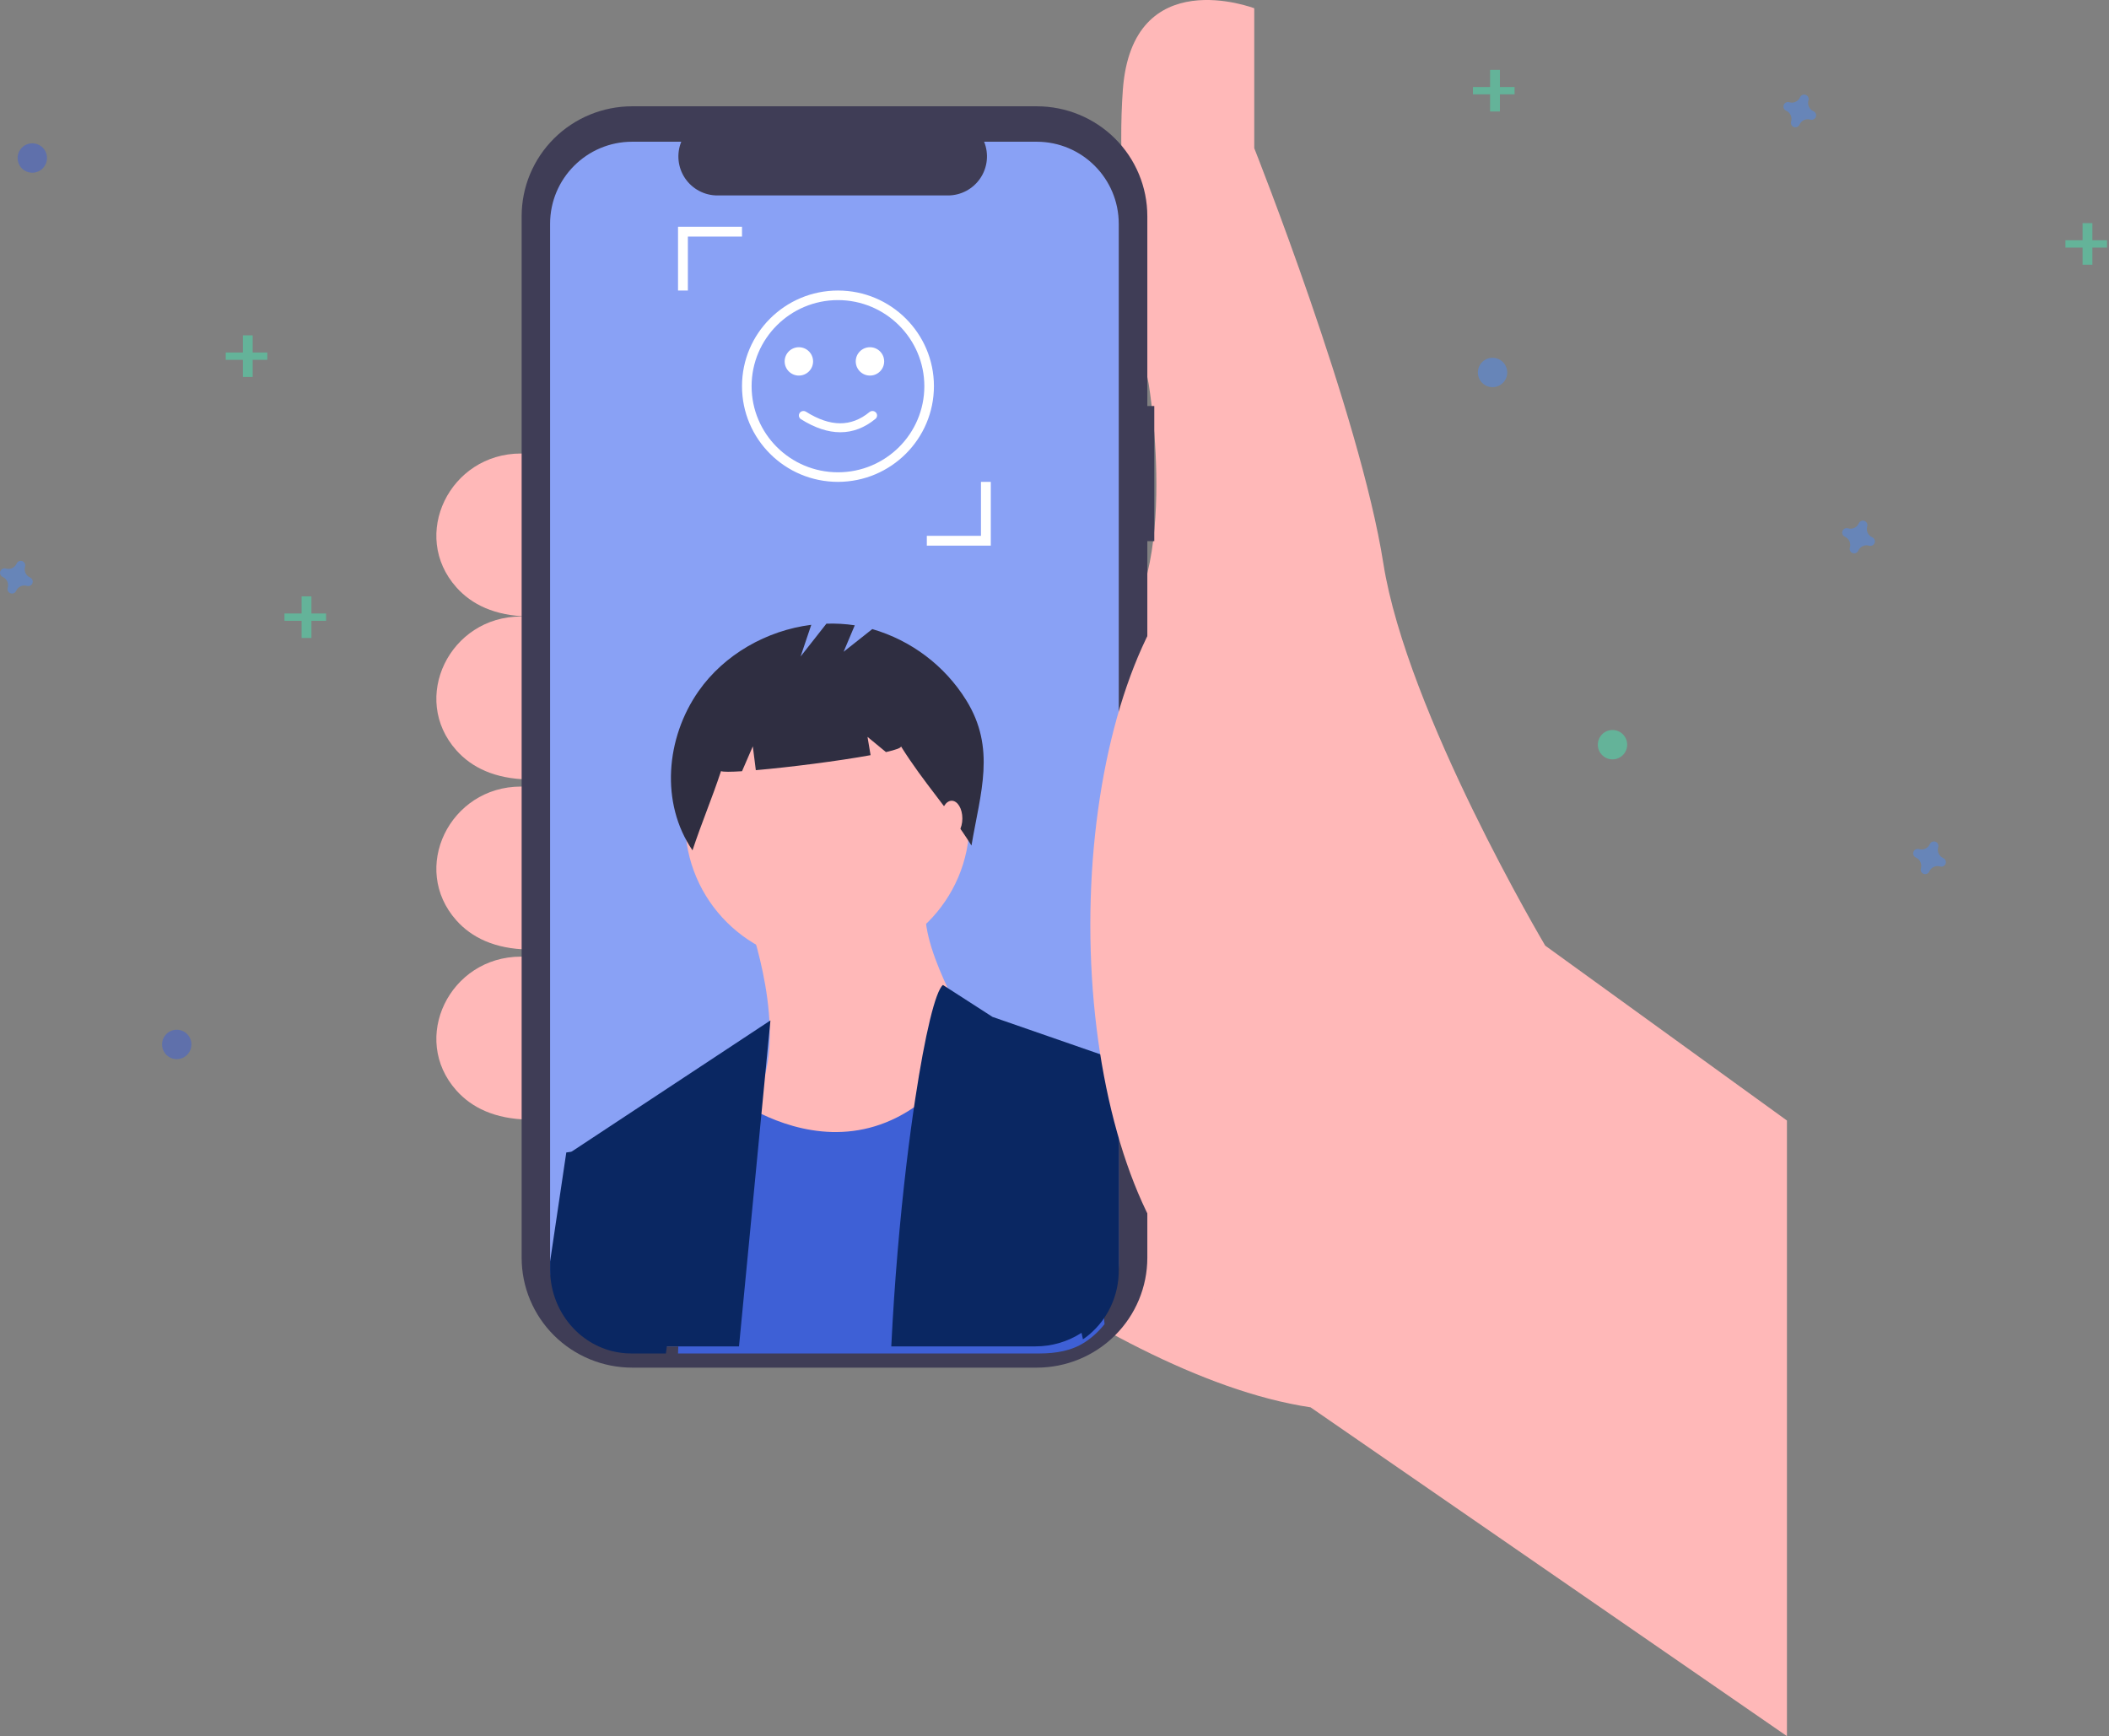 <?xml version="1.0" encoding="UTF-8"?>
<svg width="215px" height="177px" viewBox="0 0 215 177" version="1.1" xmlns="http://www.w3.org/2000/svg" xmlns:xlink="http://www.w3.org/1999/xlink">
    <rect x="0" y="0" width="215" height="177" fill="#808080" stroke="none"/>
    <!-- Generator: Sketch 52.6 (67491) - http://www.bohemiancoding.com/sketch -->
    <title>Group 2</title>
    <desc>Created with Sketch.</desc>
    <g id="Intro---Mobile" stroke="none" stroke-width="1" fill="none" fill-rule="evenodd">
        <g id="1.-ID" transform="translate(-84, -222)">
            <g id="Group-2" transform="translate(84, 222)">
                <g id="undraw_sentiment_analysis_jp6w" transform="translate(44.483, 0)">
                    <path d="M137.685,114.24 L113.045,96.41 C113.045,96.41 98.93,72.637 96.538,57.422 C94.146,42.208 83.381,15.107 83.381,15.107 L83.381,0.843 C83.381,0.843 70.941,-3.912 69.984,9.163 C69.027,22.239 72.616,39.117 72.616,39.117 C72.616,39.117 76.204,60.513 68.071,65.981 L38.407,114.24 C38.407,114.24 66.874,140.152 89.122,143.48 L137.685,177 L137.685,114.24 Z" id="Path" fill="#FFB8B8"></path>
                    <path d="M9.421,46.237 L8.616,46.237 C1.365,46.237 -2.71,54.572 2.054,59.893 C3.587,61.606 5.918,62.792 9.421,62.853 L9.421,46.237 Z" id="Path" fill="#FFB8B8"></path>
                    <path d="M9.421,62.853 L8.616,62.853 C1.365,62.853 -2.71,71.188 2.054,76.51 C3.587,78.223 5.918,79.408 9.421,79.469 L9.421,62.853 Z" id="Path" fill="#FFB8B8"></path>
                    <path d="M9.421,80.192 L8.616,80.192 C1.365,80.192 -2.71,88.527 2.054,93.849 C3.587,95.561 5.918,96.747 9.421,96.808 L9.421,80.192 Z" id="Path" fill="#FFB8B8"></path>
                    <path d="M9.421,97.531 L8.616,97.531 C1.365,97.531 -2.71,105.865 2.054,111.187 C3.587,112.9 5.918,114.086 9.421,114.147 L9.421,97.531 Z" id="Path" fill="#FFB8B8"></path>
                    <path d="M73.19,41.396 L72.48,41.396 L72.48,22.04 C72.48,19.068 71.292,16.219 69.179,14.118 C67.066,12.017 64.2,10.837 61.212,10.837 L19.964,10.837 C16.976,10.837 14.109,12.017 11.996,14.118 C9.883,16.219 8.696,19.068 8.696,22.04 L8.696,128.23 C8.696,131.201 9.883,134.05 11.996,136.151 C14.109,138.252 16.976,139.433 19.964,139.433 L61.212,139.433 C64.2,139.433 67.066,138.252 69.179,136.151 C71.292,134.05 72.48,131.201 72.48,128.23 L72.48,55.174 L73.19,55.174 L73.19,41.396 Z" id="Path" fill="#3F3D56"></path>
                    <path d="M69.567,22.819 L69.567,128.895 C69.563,131.407 68.436,133.786 66.493,135.379 C66.281,135.553 66.06,135.716 65.83,135.866 C64.458,136.781 62.845,137.268 61.196,137.265 L19.966,137.265 C19.298,137.267 18.631,137.187 17.982,137.028 C14.233,136.113 11.594,132.754 11.595,128.895 L11.595,22.819 C11.595,18.197 15.343,14.449 19.966,14.449 L24.969,14.449 C24.469,15.675 24.612,17.069 25.35,18.168 C26.089,19.267 27.327,19.926 28.651,19.926 L52.157,19.926 C53.48,19.925 54.717,19.265 55.456,18.167 C56.195,17.069 56.339,15.675 55.841,14.449 L61.196,14.449 C65.819,14.449 69.567,18.197 69.567,22.819 Z" id="Path" fill="#89A1F5"></path>
                    <path d="M31.885,93.996 C31.885,93.996 35.951,105.224 32.789,111.511 C29.626,117.798 37.759,124.984 37.759,124.984 C37.759,124.984 58.995,114.206 56.284,108.816 C53.573,103.427 49.055,96.242 49.958,91.751 L31.885,93.996 Z" id="Path" fill="#FFB8B8"></path>
                    <ellipse id="Oval" fill="#FFB8B8" cx="39.856" cy="83.804" rx="14.493" ry="14.449"></ellipse>
                    <path d="M68.118,134.999 C67.735,135.487 67.3,135.931 66.821,136.323 C66.606,136.499 66.382,136.663 66.15,136.815 C64.807,137.707 63.198,137.988 61.464,137.988 L24.638,137.988 L25.275,120.339 L29.368,111.258 C30.287,111.978 31.271,112.612 32.306,113.151 C32.551,113.283 32.811,113.415 33.082,113.544 C36.916,115.394 43.183,117.02 49.258,112.491 C51.17,111.067 53.063,109.03 54.858,106.2 L66.201,112.621 L66.797,119.577 L68.118,134.999 Z" id="Path" fill="#3E60D6"></path>
                    <path d="M34.059,104.033 L33.495,109.88 L33.198,112.971 L32.754,117.572 L30.854,137.265 L20.024,137.265 C19.355,137.266 18.688,137.187 18.039,137.029 L13.768,117.423 L13.892,117.343 L34.059,104.033 Z" id="Path" fill="#0A2762"></path>
                    <path d="M69.567,108.142 L69.567,128.972 C69.563,131.461 68.419,133.818 66.448,135.397 C66.232,135.569 66.008,135.73 65.775,135.879 C64.382,136.785 62.745,137.268 61.072,137.265 L46.378,137.265 C46.699,130.683 47.265,124.258 47.928,118.662 C48.213,116.278 48.514,114.044 48.823,112.013 C49.816,105.466 50.881,101.021 51.646,100.42 L56.698,103.675 L69.567,108.142 Z" id="Path" fill="#0A2762"></path>
                    <path d="M23.914,134.112 L23.402,137.988 L19.868,137.988 C19.208,137.989 18.549,137.907 17.908,137.744 C14.202,136.806 11.594,133.358 11.595,129.397 L11.595,128.617 L13.247,117.497 L13.813,117.415 L16.358,117.037 L23.914,134.112 Z" id="Path" fill="#0A2762"></path>
                    <path d="M69.567,111.257 L69.567,129.563 C69.563,132.078 68.462,134.46 66.565,136.055 C66.358,136.229 66.142,136.392 65.918,136.543 L63.77,126.958 L66.542,119.45 L69.567,111.257 Z" id="Path" fill="#0A2762"></path>
                    <path d="M54.006,71.369 C51.83,67.873 48.423,65.296 44.442,64.136 L41.518,66.45 L42.655,63.751 C41.699,63.606 40.731,63.551 39.765,63.585 L37.133,66.932 L38.222,63.7 C33.676,64.273 29.354,66.723 26.734,70.46 C23.386,75.237 22.821,81.88 26.114,86.694 C27.018,83.945 28.116,81.366 29.02,78.617 C29.228,78.706 30.019,78.7 31.162,78.628 L32.262,76.089 L32.569,78.52 C35.979,78.226 41.036,77.581 44.268,76.99 L43.954,75.125 L45.834,76.675 C46.824,76.449 47.412,76.245 47.364,76.089 C49.768,79.922 52.149,82.371 54.553,86.205 C55.466,80.797 57.077,76.302 54.006,71.369 Z" id="Path" fill="#2F2E41"></path>
                    <ellipse id="Oval" fill="#FFB8B8" cx="52.538" cy="83.443" rx="1.087" ry="1.806"></ellipse>
                    <ellipse id="Oval" fill="#FFB8B8" cx="84.785" cy="94.28" rx="18.116" ry="40.096"></ellipse>
                    <path d="M40.943,49.127 C35.54,49.127 31.16,44.76 31.16,39.373 C31.16,33.987 35.54,29.62 40.943,29.62 C46.346,29.62 50.726,33.987 50.726,39.373 C50.72,44.757 46.343,49.12 40.943,49.127 Z M40.943,30.596 C36.08,30.596 32.139,34.526 32.139,39.373 C32.139,44.221 36.08,48.151 40.943,48.151 C45.806,48.151 49.748,44.221 49.748,39.373 C49.742,34.528 45.803,30.601 40.943,30.596 L40.943,30.596 Z" id="Shape" fill="#FFFFFF" fill-rule="nonzero"></path>
                    <ellipse id="Oval" fill="#FFFFFF" cx="36.957" cy="36.845" rx="1.449" ry="1.445"></ellipse>
                    <ellipse id="Oval" fill="#FFFFFF" cx="44.204" cy="36.845" rx="1.449" ry="1.445"></ellipse>
                    <path d="M41.183,44.069 C39.921,44.069 38.584,43.626 37.171,42.738 C36.954,42.602 36.892,42.32 37.033,42.11 C37.174,41.899 37.464,41.839 37.681,41.975 C40.167,43.538 42.284,43.55 44.157,42.01 C44.355,41.848 44.65,41.871 44.817,42.063 C44.985,42.254 44.961,42.541 44.763,42.704 C43.657,43.614 42.46,44.069 41.183,44.069 Z" id="Path" fill="#FFFFFF"></path>
                    <polygon id="Path" fill="#FFFFFF" points="56.523 55.629 50.001 55.629 50.001 54.628 55.52 54.628 55.52 49.127 56.523 49.127"></polygon>
                    <polygon id="Path" fill="#FFFFFF" points="25.642 29.62 24.638 29.62 24.638 23.118 31.16 23.118 31.16 24.119 25.642 24.119"></polygon>
                </g>
                <g id="Group-15" transform="translate(0, 13.778)" opacity="0.5">
                    <g id="Group" transform="translate(22.961, 20.221)" fill="#47E6B1">
                        <rect id="Rectangle" x="1.796" y="0.19" width="1" height="4.244"></rect>
                        <polygon id="Rectangle" transform="translate(2.17, 2.312) rotate(90) translate(-2.17, -2.312) " points="1.796 0.19 2.544 0.19 2.544 4.433 1.796 4.433"></polygon>
                    </g>
                    <g id="Group" transform="translate(28.951, 46.934)" fill="#47E6B1">
                        <rect id="Rectangle" x="1.796" y="0.085" width="1" height="4.244"></rect>
                        <polygon id="Rectangle" transform="translate(2.17, 2.207) rotate(90) translate(-2.17, -2.207) " points="1.796 0.086 2.544 0.086 2.544 4.329 1.796 4.329"></polygon>
                    </g>
                    <path d="M3.067,45.098 C2.64,44.912 2.42,44.435 2.556,43.99 C2.567,43.957 2.574,43.922 2.576,43.888 C2.588,43.685 2.467,43.499 2.276,43.428 C2.086,43.358 1.872,43.421 1.75,43.583 C1.729,43.611 1.712,43.641 1.699,43.673 C1.513,44.101 1.036,44.32 0.591,44.184 C0.558,44.174 0.524,44.167 0.489,44.164 C0.286,44.152 0.1,44.274 0.03,44.464 C-0.041,44.655 0.022,44.869 0.184,44.991 C0.212,45.011 0.242,45.028 0.274,45.042 C0.702,45.228 0.921,45.705 0.785,46.15 C0.775,46.184 0.768,46.218 0.766,46.252 C0.753,46.455 0.875,46.642 1.065,46.712 C1.256,46.782 1.47,46.719 1.592,46.557 C1.612,46.529 1.629,46.499 1.643,46.467 C1.829,46.04 2.305,45.82 2.751,45.956 C2.784,45.966 2.818,45.973 2.853,45.976 C3.055,45.988 3.242,45.866 3.312,45.676 C3.382,45.485 3.32,45.271 3.158,45.149 C3.13,45.129 3.099,45.112 3.067,45.098 Z" id="Path" fill="#4D8AF0"></path>
                    <ellipse id="Oval" fill="#3E60D6" cx="18.018" cy="92.705" rx="1.497" ry="1.498"></ellipse>
                    <ellipse id="Oval" fill="#3E60D6" cx="3.293" cy="2.332" rx="1.497" ry="1.498"></ellipse>
                </g>
                <g id="Group-14" transform="translate(149.335, 6.359)" opacity="0.5">
                    <g id="Group" transform="translate(0.775, 0.574)" fill="#47E6B1">
                        <rect id="Rectangle" x="1.796" y="0.19" width="1" height="4.244"></rect>
                        <polygon id="Rectangle" transform="translate(2.17, 2.312) rotate(90) translate(-2.17, -2.312) " points="1.796 0.19 2.544 0.19 2.544 4.433 1.796 4.433"></polygon>
                    </g>
                    <g id="Group" transform="translate(61.173, 16.302)" fill="#47E6B1">
                        <rect id="Rectangle" x="1.796" y="0.085" width="1" height="4.244"></rect>
                        <polygon id="Rectangle" transform="translate(2.17, 2.207) rotate(90) translate(-2.17, -2.207) " points="1.796 0.086 2.544 0.086 2.544 4.329 1.796 4.329"></polygon>
                    </g>
                    <path d="M48.766,81.122 C48.339,80.936 48.119,80.459 48.255,80.014 C48.266,79.981 48.272,79.946 48.275,79.912 C48.287,79.709 48.166,79.522 47.975,79.452 C47.785,79.382 47.571,79.445 47.449,79.607 C47.428,79.635 47.411,79.665 47.398,79.697 C47.212,80.124 46.735,80.344 46.29,80.208 C46.257,80.198 46.223,80.191 46.188,80.188 C45.985,80.176 45.799,80.298 45.729,80.488 C45.658,80.679 45.721,80.893 45.883,81.015 C45.911,81.035 45.941,81.052 45.973,81.066 C46.401,81.252 46.62,81.729 46.484,82.174 C46.474,82.207 46.467,82.242 46.465,82.276 C46.452,82.479 46.574,82.665 46.764,82.736 C46.955,82.806 47.169,82.743 47.291,82.581 C47.311,82.553 47.328,82.523 47.342,82.491 C47.528,82.063 48.004,81.844 48.45,81.98 C48.483,81.99 48.517,81.997 48.552,82 C48.754,82.012 48.941,81.89 49.011,81.7 C49.081,81.509 49.018,81.295 48.856,81.173 C48.828,81.153 48.798,81.136 48.766,81.122 Z" id="Path" fill="#4D8AF0"></path>
                    <path d="M35.539,4.98 C35.112,4.794 34.892,4.317 35.028,3.871 C35.038,3.838 35.045,3.804 35.048,3.769 C35.06,3.567 34.938,3.38 34.748,3.31 C34.557,3.24 34.344,3.302 34.221,3.464 C34.201,3.492 34.184,3.523 34.171,3.555 C33.984,3.982 33.508,4.202 33.062,4.066 C33.029,4.055 32.995,4.049 32.96,4.046 C32.758,4.034 32.571,4.156 32.501,4.346 C32.431,4.536 32.494,4.75 32.656,4.872 C32.684,4.893 32.714,4.91 32.746,4.923 C33.173,5.109 33.393,5.586 33.257,6.032 C33.246,6.065 33.24,6.099 33.237,6.134 C33.225,6.336 33.347,6.523 33.537,6.593 C33.727,6.664 33.941,6.601 34.063,6.439 C34.084,6.411 34.101,6.38 34.114,6.348 C34.3,5.921 34.777,5.701 35.222,5.837 C35.255,5.848 35.29,5.854 35.324,5.857 C35.527,5.869 35.713,5.748 35.784,5.557 C35.854,5.367 35.791,5.153 35.629,5.031 C35.601,5.01 35.571,4.993 35.539,4.98 Z" id="Path" fill="#4D8AF0"></path>
                    <path d="M41.528,48.418 C41.101,48.232 40.882,47.755 41.017,47.31 C41.028,47.277 41.035,47.243 41.037,47.208 C41.05,47.005 40.928,46.819 40.738,46.748 C40.547,46.678 40.333,46.741 40.211,46.903 C40.191,46.931 40.174,46.961 40.16,46.993 C39.974,47.421 39.498,47.641 39.052,47.505 C39.019,47.494 38.985,47.487 38.95,47.485 C38.748,47.472 38.561,47.594 38.491,47.785 C38.421,47.975 38.483,48.189 38.645,48.311 C38.673,48.332 38.704,48.349 38.736,48.362 C39.163,48.548 39.383,49.025 39.247,49.471 C39.236,49.504 39.229,49.538 39.227,49.572 C39.214,49.775 39.336,49.962 39.527,50.032 C39.717,50.102 39.931,50.039 40.053,49.877 C40.073,49.849 40.091,49.819 40.104,49.787 C40.29,49.36 40.767,49.14 41.212,49.276 C41.245,49.286 41.279,49.293 41.314,49.296 C41.517,49.308 41.703,49.186 41.773,48.996 C41.844,48.805 41.781,48.591 41.619,48.469 C41.591,48.449 41.56,48.432 41.528,48.418 Z" id="Path" fill="#4D8AF0"></path>
                    <ellipse id="Oval" fill="#4D8AF0" cx="2.821" cy="31.616" rx="1.497" ry="1.498"></ellipse>
                    <ellipse id="Oval" fill="#47E6B1" cx="15.05" cy="69.562" rx="1.497" ry="1.498"></ellipse>
                </g>
            </g>
        </g>
    </g>
</svg>
